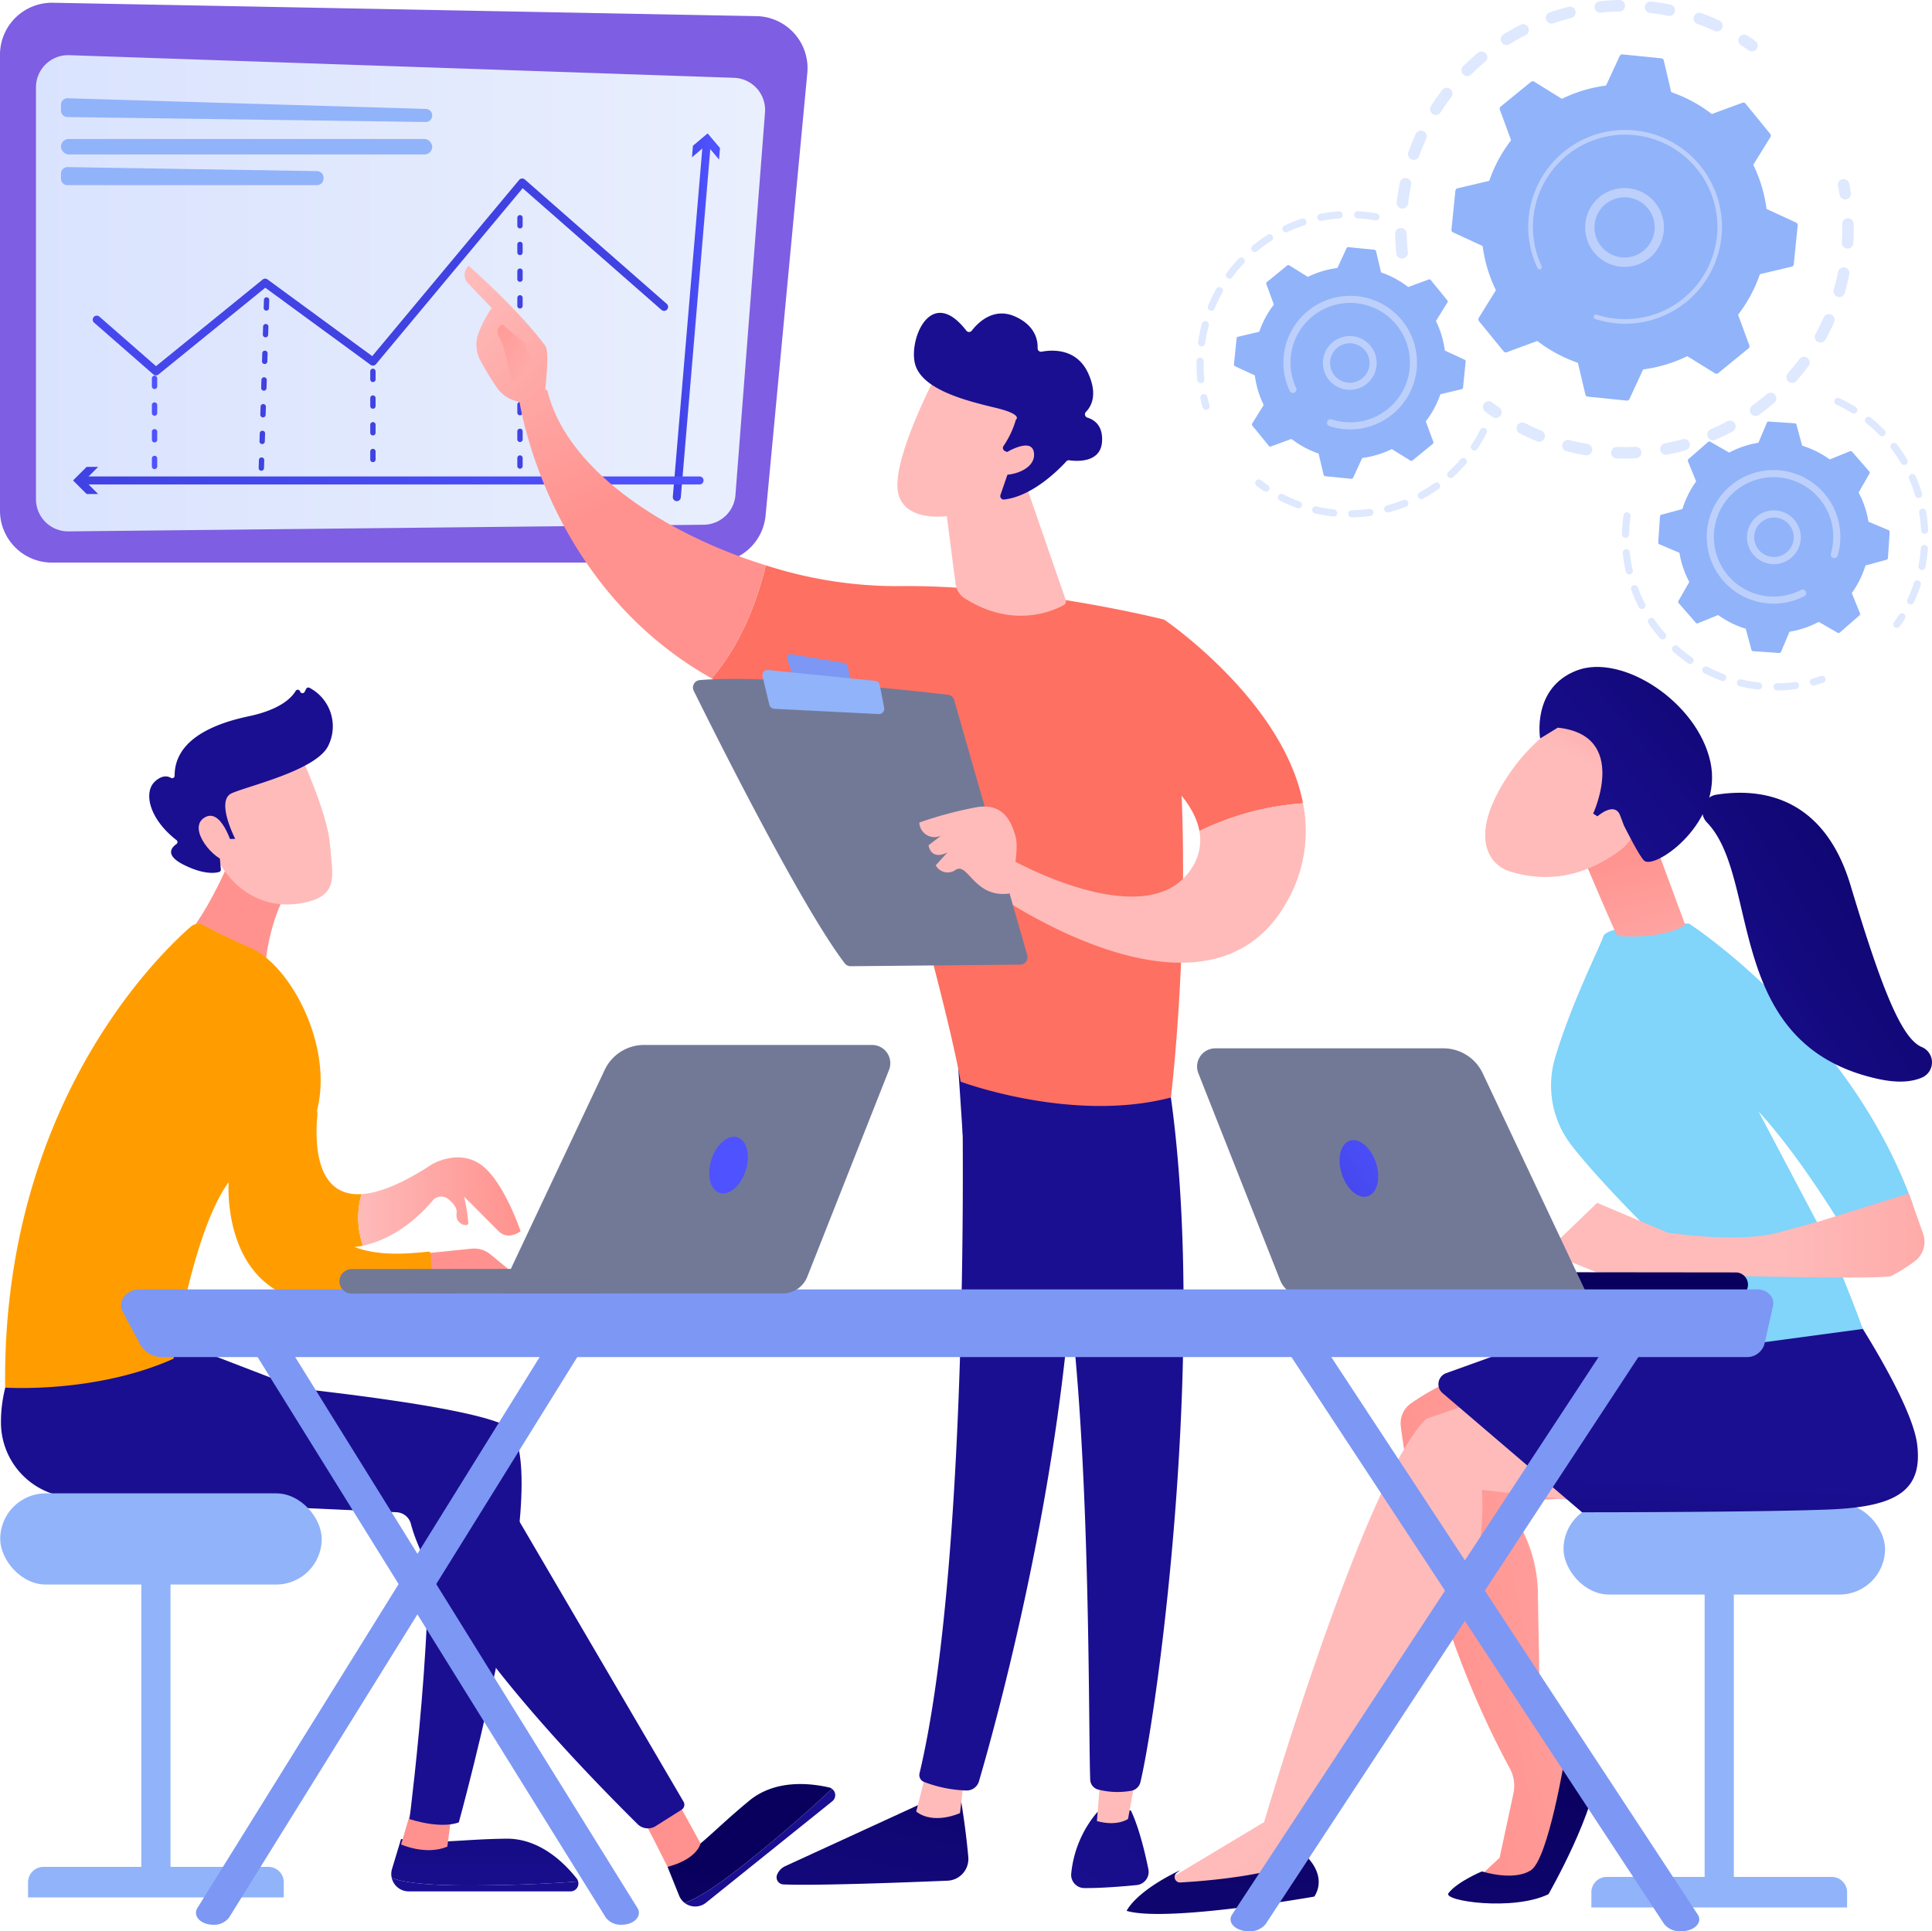 <svg xmlns="http://www.w3.org/2000/svg" xmlns:xlink="http://www.w3.org/1999/xlink" width="307.143" height="307.069" viewBox="0 0 307.143 307.069">
  <defs>
    <linearGradient id="linear-gradient" y1="0.5" x2="1" y2="0.5" gradientUnits="objectBoundingBox">
      <stop offset="0" stop-color="#dae3fe"/>
      <stop offset="1" stop-color="#e9effd"/>
    </linearGradient>
    <linearGradient id="linear-gradient-2" x1="-0.575" y1="0.5" x2="0.425" y2="0.5" gradientUnits="objectBoundingBox">
      <stop offset="0" stop-color="#4f52ff"/>
      <stop offset="1" stop-color="#4042e2"/>
    </linearGradient>
    <linearGradient id="linear-gradient-3" x1="-114.274" y1="0.5" x2="-113.274" y2="0.5" xlink:href="#linear-gradient-2"/>
    <linearGradient id="linear-gradient-4" x1="-59.202" y1="0.5" x2="-58.202" y2="0.5" xlink:href="#linear-gradient-2"/>
    <linearGradient id="linear-gradient-5" x1="-9.303" y1="0.5" x2="-8.303" y2="0.5" xlink:href="#linear-gradient-2"/>
    <linearGradient id="linear-gradient-6" x1="22.582" y1="0.5" x2="23.582" y2="0.5" xlink:href="#linear-gradient-2"/>
    <linearGradient id="linear-gradient-7" x1="1.02" y1="0.5" x2="0" y2="0.5" xlink:href="#linear-gradient-2"/>
    <linearGradient id="linear-gradient-8" x1="0.701" y1="0.5" x2="-0.683" y2="0.5" xlink:href="#linear-gradient-2"/>
    <linearGradient id="linear-gradient-9" x1="1" y1="0.5" x2="-0.015" y2="0.5" xlink:href="#linear-gradient-2"/>
    <linearGradient id="linear-gradient-10" x1="25.108" y1="0.5" x2="-0.16" y2="0.5" xlink:href="#linear-gradient-2"/>
    <linearGradient id="linear-gradient-11" x1="6.549" y1="-0.484" x2="3.714" y2="6.012" gradientUnits="objectBoundingBox">
      <stop offset="0" stop-color="#09005d"/>
      <stop offset="1" stop-color="#1a0f91"/>
    </linearGradient>
    <linearGradient id="linear-gradient-12" x1="19.46" y1="0.5" x2="20.46" y2="0.5" gradientUnits="objectBoundingBox">
      <stop offset="0" stop-color="#febbba"/>
      <stop offset="1" stop-color="#ff928e"/>
    </linearGradient>
    <linearGradient id="linear-gradient-13" x1="7.239" y1="0.031" x2="4.342" y2="0.887" xlink:href="#linear-gradient-11"/>
    <linearGradient id="linear-gradient-14" x1="10.834" y1="-2.223" x2="3.817" y2="5.384" xlink:href="#linear-gradient-11"/>
    <linearGradient id="linear-gradient-15" x1="14.032" y1="0.5" x2="15.032" y2="0.5" xlink:href="#linear-gradient-12"/>
    <linearGradient id="linear-gradient-16" x1="4.57" y1="-0.035" x2="2.529" y2="0.806" xlink:href="#linear-gradient-11"/>
    <linearGradient id="linear-gradient-17" x1="20.106" y1="-11.738" x2="19.551" y2="-11.357" gradientUnits="objectBoundingBox">
      <stop offset="0" stop-color="#ff928e"/>
      <stop offset="1" stop-color="#fe7062"/>
    </linearGradient>
    <linearGradient id="linear-gradient-18" x1="0.154" y1="-0.492" x2="0.5" y2="0.348" xlink:href="#linear-gradient-12"/>
    <linearGradient id="linear-gradient-19" x1="0.237" y1="0.04" x2="1.266" y2="1.767" xlink:href="#linear-gradient-12"/>
    <linearGradient id="linear-gradient-20" x1="1.523" y1="1.716" x2="-0.353" y2="-0.451" xlink:href="#linear-gradient-12"/>
    <linearGradient id="linear-gradient-21" x1="47.771" y1="-30.921" x2="46.376" y2="-29.946" xlink:href="#linear-gradient-17"/>
    <linearGradient id="linear-gradient-22" x1="1.67" y1="0.5" x2="2.67" y2="0.5" xlink:href="#linear-gradient-12"/>
    <linearGradient id="linear-gradient-23" x1="9.094" y1="0.5" x2="10.094" y2="0.5" xlink:href="#linear-gradient-12"/>
    <linearGradient id="linear-gradient-24" x1="6.579" y1="0.5" x2="7.579" y2="0.5" xlink:href="#linear-gradient-12"/>
    <linearGradient id="linear-gradient-25" x1="-21.879" y1="-4.093" x2="-22.201" y2="-5.159" xlink:href="#linear-gradient-12"/>
    <linearGradient id="linear-gradient-26" x1="-16.983" y1="-4.224" x2="-16.778" y2="-3.045" xlink:href="#linear-gradient-11"/>
    <linearGradient id="linear-gradient-27" x1="-74.477" y1="-22.299" x2="-75.42" y2="-26.946" xlink:href="#linear-gradient-12"/>
    <linearGradient id="linear-gradient-28" x1="0" y1="0.5" x2="1" y2="0.5" xlink:href="#linear-gradient-12"/>
    <linearGradient id="linear-gradient-29" x1="-29.164" y1="-0.811" x2="-28.142" y2="-0.811" xlink:href="#linear-gradient-12"/>
    <linearGradient id="linear-gradient-30" x1="-21.963" y1="0.5" x2="-20.963" y2="0.5" xlink:href="#linear-gradient-11"/>
    <linearGradient id="linear-gradient-31" x1="-21.169" y1="-6.693" x2="-21.442" y2="0.843" xlink:href="#linear-gradient-11"/>
    <linearGradient id="linear-gradient-32" x1="-81.174" y1="0.5" x2="-80.174" y2="0.5" xlink:href="#linear-gradient-12"/>
    <linearGradient id="linear-gradient-33" x1="-27.203" y1="0.5" x2="-26.203" y2="0.5" xlink:href="#linear-gradient-11"/>
    <linearGradient id="linear-gradient-34" x1="-24.19" y1="-1.867" x2="-24.5" y2="1.1" xlink:href="#linear-gradient-11"/>
    <linearGradient id="linear-gradient-35" x1="-10.254" y1="0.5" x2="-9.254" y2="0.5" xlink:href="#linear-gradient-11"/>
    <linearGradient id="linear-gradient-36" x1="-67.992" y1="0.5" x2="-66.992" y2="0.5" xlink:href="#linear-gradient-12"/>
    <linearGradient id="linear-gradient-37" x1="1.249" y1="-0.451" x2="1.172" y2="-0.351" xlink:href="#linear-gradient-11"/>
    <linearGradient id="linear-gradient-38" x1="-35.578" y1="1.014" x2="-35.326" y2="0.435" xlink:href="#linear-gradient-12"/>
    <linearGradient id="linear-gradient-39" x1="-18.275" y1="-1.273" x2="-19.372" y2="-0.519" xlink:href="#linear-gradient-12"/>
    <linearGradient id="linear-gradient-40" x1="-13.852" y1="-1.171" x2="-13.116" y2="-0.232" xlink:href="#linear-gradient-11"/>
    <linearGradient id="linear-gradient-41" x1="-75.463" y1="-6.097" x2="-79.955" y2="-3.605" xlink:href="#linear-gradient-12"/>
    <linearGradient id="linear-gradient-42" x1="-8.287" y1="-2.641" x2="-6.571" y2="-5.809" xlink:href="#linear-gradient-12"/>
    <linearGradient id="linear-gradient-43" x1="2.04" y1="-0.336" x2="0.144" y2="0.649" xlink:href="#linear-gradient-12"/>
    <linearGradient id="linear-gradient-44" x1="0.532" y1="0.006" x2="0.327" y2="3.202" xlink:href="#linear-gradient-11"/>
    <linearGradient id="linear-gradient-45" x1="0.56" y1="0.666" x2="1.219" y2="1.586" xlink:href="#linear-gradient-12"/>
    <linearGradient id="linear-gradient-46" x1="0.306" y1="2.22" x2="0.47" y2="0.825" xlink:href="#linear-gradient-11"/>
    <linearGradient id="linear-gradient-47" x1="0.554" y1="-2.158" x2="0.395" y2="6.275" xlink:href="#linear-gradient-11"/>
    <linearGradient id="linear-gradient-48" x1="0.755" y1="1.904" x2="0.432" y2="0.324" xlink:href="#linear-gradient-12"/>
    <linearGradient id="linear-gradient-49" x1="-1.7" y1="-0.644" x2="-1.386" y2="-1.395" xlink:href="#linear-gradient-12"/>
    <linearGradient id="linear-gradient-50" x1="1.228" y1="-1.326" x2="-0.444" y2="0.213" xlink:href="#linear-gradient-11"/>
    <linearGradient id="linear-gradient-51" x1="1.299" y1="-0.141" x2="-0.065" y2="0.989" xlink:href="#linear-gradient-11"/>
    <linearGradient id="linear-gradient-52" x1="0.623" y1="0.5" x2="1.623" y2="0.5" xlink:href="#linear-gradient-12"/>
    <linearGradient id="linear-gradient-53" x1="0.942" y1="3.801" x2="0.202" y2="6.238" xlink:href="#linear-gradient-11"/>
    <linearGradient id="linear-gradient-54" x1="1.284" y1="-0.304" x2="-0.556" y2="1.583" xlink:href="#linear-gradient-2"/>
    <linearGradient id="linear-gradient-55" x1="-23.608" y1="-0.304" x2="-25.447" y2="1.583" xlink:href="#linear-gradient-2"/>
  </defs>
  <g id="Grupo_75544" data-name="Grupo 75544" transform="translate(-471.378 -467.271)">
    <g id="Grupo_75509" data-name="Grupo 75509" transform="translate(471.378 467.706)">
      <path id="Trazado_147388" data-name="Trazado 147388" d="M479.645,560.2H584.859a8.267,8.267,0,0,0,8.231-7.491l6.631-70.351a8.267,8.267,0,0,0-8.073-9.042L479.8,471.186a8.267,8.267,0,0,0-8.425,8.266v72.481A8.267,8.267,0,0,0,479.645,560.2Z" transform="translate(-471.378 -471.184)" fill="#7e5ee3"/>
      <path id="Trazado_147389" data-name="Trazado 147389" d="M638.732,555.232l-4.7,60.834a5.113,5.113,0,0,1-5.044,4.719L528,621.842a5.113,5.113,0,0,1-5.167-5.113V551.236a5.113,5.113,0,0,1,5.287-5.11l105.685,3.6A5.113,5.113,0,0,1,638.732,555.232Z" transform="translate(-517.114 -537.789)" fill="url(#linear-gradient)"/>
      <path id="Trazado_147390" data-name="Trazado 147390" d="M616.578,609.417l-56.945-1.7a1.035,1.035,0,0,0-1.066,1.035v.917a1.035,1.035,0,0,0,1.021,1.035l56.945.786a1.035,1.035,0,0,0,1.05-1.035h0A1.035,1.035,0,0,0,616.578,609.417Z" transform="translate(-548.87 -592.53)" fill="#91b3fa"/>
      <rect id="Rectángulo_33014" data-name="Rectángulo 33014" width="59.016" height="2.462" rx="1.231" transform="translate(9.696 21.66)" fill="#91b3fa"/>
      <path id="Trazado_147391" data-name="Trazado 147391" d="M600.3,707.832V708a1.035,1.035,0,0,1-1.035,1.035H559.6A1.035,1.035,0,0,1,558.566,708V707.2a1.035,1.035,0,0,1,1.052-1.035l39.661.635A1.035,1.035,0,0,1,600.3,707.832Z" transform="translate(-548.87 -680.031)" fill="#91b3fa"/>
      <path id="Trazado_147392" data-name="Trazado 147392" d="M613.917,753.774a.637.637,0,0,1-.419-.157l-9.424-8.236a.637.637,0,0,1,.838-.959l9.019,7.883,16.946-13.767a.637.637,0,0,1,.778-.02L648.3,750.712,671.654,722.7a.637.637,0,0,1,.909-.071s20.086,17.612,22.578,19.792a.637.637,0,0,1-.838.958c-2.26-1.977-18.995-16.65-22.088-19.363L648.9,751.987a.637.637,0,0,1-.865.106L631.3,739.837l-16.981,13.795A.634.634,0,0,1,613.917,753.774Z" transform="translate(-589.125 -694.525)" fill="url(#linear-gradient-2)"/>
      <path id="Trazado_147393" data-name="Trazado 147393" d="M1211.36,815.112a.424.424,0,0,1-.425-.424v-1.274a.424.424,0,0,1,.849,0v1.274A.424.424,0,0,1,1211.36,815.112Zm0-4.245a.424.424,0,0,1-.425-.424v-1.273a.424.424,0,1,1,.849,0v1.273A.424.424,0,0,1,1211.36,810.867Zm0-4.245a.425.425,0,0,1-.425-.425v-1.273a.424.424,0,1,1,.849,0V806.2A.424.424,0,0,1,1211.36,806.622Zm0-4.245a.424.424,0,0,1-.425-.424v-1.273a.424.424,0,1,1,.849,0v1.273A.424.424,0,0,1,1211.36,802.377Zm0-4.245a.424.424,0,0,1-.425-.424v-1.274a.424.424,0,0,1,.849,0v1.274A.424.424,0,0,1,1211.36,798.132Zm0-4.245a.425.425,0,0,1-.425-.425v-1.273a.424.424,0,1,1,.849,0v1.273A.424.424,0,0,1,1211.36,793.887Zm0-4.245a.424.424,0,0,1-.425-.424v-1.273a.424.424,0,1,1,.849,0v1.273A.424.424,0,0,1,1211.36,789.642Zm0-4.245a.424.424,0,0,1-.425-.424V783.7a.424.424,0,1,1,.849,0v1.273A.424.424,0,0,1,1211.36,785.4Zm0-4.245a.425.425,0,0,1-.425-.425v-1.273a.424.424,0,1,1,.849,0v1.273A.424.424,0,0,1,1211.36,781.152Zm0-4.245a.424.424,0,0,1-.425-.424v-1.273a.424.424,0,0,1,.849,0v1.273A.424.424,0,0,1,1211.36,776.907Z" transform="translate(-1128.693 -741.023)" fill="url(#linear-gradient-3)"/>
      <path id="Trazado_147394" data-name="Trazado 147394" d="M1001.1,1009.293a.424.424,0,0,1-.424-.424V1007.6a.424.424,0,1,1,.849,0v1.273A.424.424,0,0,1,1001.1,1009.293Zm0-4.245a.424.424,0,0,1-.424-.424v-1.274a.424.424,0,0,1,.849,0v1.274A.424.424,0,0,1,1001.1,1005.048Zm0-4.245a.424.424,0,0,1-.424-.424v-1.273a.424.424,0,1,1,.849,0v1.273A.424.424,0,0,1,1001.1,1000.8Zm0-4.245a.424.424,0,0,1-.424-.425V994.86a.424.424,0,0,1,.849,0v1.274A.424.424,0,0,1,1001.1,996.559Z" transform="translate(-941.815 -936.248)" fill="url(#linear-gradient-4)"/>
      <path id="Trazado_147395" data-name="Trazado 147395" d="M841.6,919.93h-.013a.425.425,0,0,1-.411-.438l.04-1.273a.417.417,0,0,1,.438-.411.425.425,0,0,1,.411.438l-.04,1.273A.424.424,0,0,1,841.6,919.93Zm.132-4.243h-.013a.425.425,0,0,1-.411-.438l.04-1.273a.424.424,0,1,1,.849.026l-.04,1.273A.424.424,0,0,1,841.734,915.687Zm.132-4.243h-.013a.425.425,0,0,1-.411-.438l.04-1.273a.416.416,0,0,1,.438-.411.425.425,0,0,1,.411.438l-.04,1.273A.425.425,0,0,1,841.866,911.445ZM842,907.2h-.013a.425.425,0,0,1-.411-.438l.039-1.273a.425.425,0,1,1,.849.027l-.039,1.273A.424.424,0,0,1,842,907.2Zm.132-4.243h-.014a.425.425,0,0,1-.411-.438l.04-1.273a.414.414,0,0,1,.438-.411.425.425,0,0,1,.411.438l-.04,1.273A.424.424,0,0,1,842.13,902.959Zm.132-4.243h-.013a.425.425,0,0,1-.411-.438l.04-1.273a.421.421,0,0,1,.437-.411.425.425,0,0,1,.411.438l-.04,1.273A.424.424,0,0,1,842.261,898.716Zm.132-4.243h-.013a.425.425,0,0,1-.411-.438l.04-1.273a.421.421,0,0,1,.438-.411.425.425,0,0,1,.411.438l-.04,1.273A.424.424,0,0,1,842.393,894.473Z" transform="translate(-800.055 -845.515)" fill="url(#linear-gradient-5)"/>
      <path id="Trazado_147396" data-name="Trazado 147396" d="M688.93,1019.25a.424.424,0,0,1-.424-.424v-1.273a.424.424,0,0,1,.849,0v1.273A.424.424,0,0,1,688.93,1019.25Zm0-4.245a.424.424,0,0,1-.424-.424v-1.273a.424.424,0,1,1,.849,0v1.273A.424.424,0,0,1,688.93,1015.005Zm0-4.245a.424.424,0,0,1-.424-.425v-1.273a.424.424,0,1,1,.849,0v1.273A.424.424,0,0,1,688.93,1010.76Zm0-4.245a.424.424,0,0,1-.424-.424v-1.273a.424.424,0,1,1,.849,0v1.273A.424.424,0,0,1,688.93,1006.516Z" transform="translate(-664.36 -945.098)" fill="url(#linear-gradient-6)"/>
      <g id="Grupo_75506" data-name="Grupo 75506" transform="translate(106.961 20.772)">
        <path id="Trazado_147397" data-name="Trazado 147397" d="M1433.85,722.948l-.054,0a.637.637,0,0,1-.581-.689l4.774-56.384a.637.637,0,1,1,1.269.108l-4.774,56.384A.637.637,0,0,1,1433.85,722.948Z" transform="translate(-1433.213 -664.477)" fill="url(#linear-gradient-7)"/>
        <g id="Grupo_75505" data-name="Grupo 75505" transform="translate(3.046)">
          <path id="Trazado_147398" data-name="Trazado 147398" d="M1460.6,661.767l2.334-1.971,1.969,2.335.155-1.827-1.969-2.333-2.333,1.969Z" transform="translate(-1460.6 -657.972)" fill="url(#linear-gradient-8)"/>
        </g>
      </g>
      <g id="Grupo_75508" data-name="Grupo 75508" transform="translate(11.614 73.796)">
        <path id="Trazado_147399" data-name="Trazado 147399" d="M681.961,1149.749H583.82a.637.637,0,0,1,0-1.274h98.141a.637.637,0,0,1,0,1.274Z" transform="translate(-582.364 -1146.953)" fill="url(#linear-gradient-9)"/>
        <g id="Grupo_75507" data-name="Grupo 75507">
          <path id="Trazado_147400" data-name="Trazado 147400" d="M579.812,1134.785l-2.16,2.159,2.16,2.159h-1.833l-2.159-2.159,2.159-2.159Z" transform="translate(-575.82 -1134.785)" fill="url(#linear-gradient-10)"/>
        </g>
      </g>
    </g>
    <g id="Grupo_75514" data-name="Grupo 75514" transform="translate(545.23 509.53)">
      <path id="Trazado_147401" data-name="Trazado 147401" d="M1610.676,3031.824s.9,5.069,1.334,10.086a3.458,3.458,0,0,1-3.307,3.746c-6.682.278-20.975.819-26.1.59a1.125,1.125,0,0,1-.99-1.541,2.518,2.518,0,0,1,1.288-1.357l23.61-10.851Z" transform="translate(-1531.926 -2788.893)" fill="url(#linear-gradient-11)"/>
      <path id="Trazado_147402" data-name="Trazado 147402" d="M1788.851,2997.557l-.719,6.063s-4.136,1.925-6.96-.243l1.713-6.757Z" transform="translate(-1709.367 -2757.604)" fill="url(#linear-gradient-12)"/>
      <path id="Trazado_147403" data-name="Trazado 147403" d="M1792.283,1980c.311,1.583,1.668,79.012-6.609,113.71a1.178,1.178,0,0,0,.691,1.37,20.507,20.507,0,0,0,6.741,1.37,2.028,2.028,0,0,0,2.012-1.456c2.366-8.051,13.7-48.386,15.181-86.917,1.652-43.055,0-1.466,0-1.466l-.969-26.614Z" transform="translate(-1713.341 -1854.029)" fill="url(#linear-gradient-13)"/>
      <path id="Trazado_147404" data-name="Trazado 147404" d="M2012.152,3055.6s1.425,2.559,2.805,9.359a2.109,2.109,0,0,1-1.856,2.526c-2.207.217-5.6.5-8.324.477a2.1,2.1,0,0,1-2.082-2.346,17.737,17.737,0,0,1,4.141-9.728Z" transform="translate(-1906.244 -2810.027)" fill="url(#linear-gradient-14)"/>
      <path id="Trazado_147405" data-name="Trazado 147405" d="M2046.12,2982.629l-1.681,9.169s-1.662,1.236-4.95.34l.8-9.865Z" transform="translate(-1938.959 -2744.852)" fill="url(#linear-gradient-15)"/>
      <path id="Trazado_147406" data-name="Trazado 147406" d="M1872.654,1967.137c6.769,40.852-1.468,100.969-4.246,112.735a1.835,1.835,0,0,1-1.482,1.393,12.323,12.323,0,0,1-5.295-.211,1.682,1.682,0,0,1-1.209-1.549c-.373-9.513.3-67.911-6.009-90.991a5.243,5.243,0,0,0-2.022-2.892l-12.242-8.7-.938-14.068Z" transform="translate(-1760.953 -1838.796)" fill="url(#linear-gradient-16)"/>
      <g id="Grupo_75510" data-name="Grupo 75510" transform="translate(8.648 19.518)">
        <path id="Trazado_147407" data-name="Trazado 147407" d="M1518.033,1278.812c20.286-.335,42.669,5.326,42.669,5.326,6.047,35.282,1.057,75.979,1.057,75.979-15.7,4.118-33.42-2.518-33.42-2.518-2.61-14.747-14.789-56.251-14.789-56.251a66.822,66.822,0,0,1-24.8-7.87c5.129-5.945,7.547-13.51,8.6-17.982A68.062,68.062,0,0,0,1518.033,1278.812Z" transform="translate(-1458.112 -1247.395)" fill="url(#linear-gradient-17)"/>
        <path id="Trazado_147408" data-name="Trazado 147408" d="M1213.251,1024.338a3.881,3.881,0,0,1,4.515-1.268c2.985,12.61,18.638,22.834,34.719,27.832-1.05,4.472-3.468,12.036-8.6,17.982C1217.2,1053.878,1213.251,1024.338,1213.251,1024.338Z" transform="translate(-1213.251 -1022.8)" fill="url(#linear-gradient-18)"/>
      </g>
      <g id="Grupo_75511" data-name="Grupo 75511" transform="translate(0 0)">
        <path id="Trazado_147409" data-name="Trazado 147409" d="M1144.614,868.951c-.208.663,2.206,1.672,3.628-1.039.05-1.3.84-6.866.063-7.924-4.135-5.638-12.152-12.7-12.152-12.7a1.908,1.908,0,0,0-.239,2.65l3.889,4.052a18.823,18.823,0,0,0-2.271,4.489,5.449,5.449,0,0,0,.543,4.011c.683,1.23,1.614,2.829,2.495,4.08A5.382,5.382,0,0,0,1144.614,868.951Z" transform="translate(-1135.483 -847.283)" fill="url(#linear-gradient-19)"/>
        <path id="Trazado_147410" data-name="Trazado 147410" d="M1183.375,931.188l3.544,3,1.113,2.991-3.16,3.505s-1.062-5.935-1.852-7.22S1182.64,931.564,1183.375,931.188Z" transform="translate(-1177.353 -921.857)" fill="url(#linear-gradient-20)"/>
      </g>
      <path id="Trazado_147411" data-name="Trazado 147411" d="M2065.8,1372.856l7.781-19.643s18.948,12.874,22.064,29.2a44.844,44.844,0,0,0-16.472,4.415C2077.777,1379.118,2065.8,1372.856,2065.8,1372.856Z" transform="translate(-1962.349 -1296.951)" fill="url(#linear-gradient-21)"/>
      <path id="Trazado_147412" data-name="Trazado 147412" d="M1894.4,1624.7s21.274,12.023,28.452,1.757a8.069,8.069,0,0,0,1.479-6.27,44.844,44.844,0,0,1,16.472-4.415,22.528,22.528,0,0,1-2.449,15.444c-12.574,23-46.77-1.271-46.77-1.271Z" transform="translate(-1807.505 -1530.31)" fill="url(#linear-gradient-22)"/>
      <g id="Grupo_75512" data-name="Grupo 75512" transform="translate(36.308 61.744)">
        <path id="Trazado_147413" data-name="Trazado 147413" d="M1515.127,1481.842l-11.611-40.546a1.182,1.182,0,0,0-1-.851c-2.1-.245-8.2-.934-15.237-1.53-8.477-.717-18.322-1.3-24.2-.8a1.186,1.186,0,0,0-.97,1.707c3.345,6.768,17.106,34.3,24,43.318a1.191,1.191,0,0,0,.958.47l26.938-.251A1.187,1.187,0,0,0,1515.127,1481.842Z" transform="translate(-1461.981 -1433.988)" fill="#727997"/>
        <path id="Trazado_147414" data-name="Trazado 147414" d="M1605.74,1403.921l-8.418-1.4a.6.6,0,0,0-.673.785l.833,2.525a.6.6,0,0,0,.494.409l8.1,1.082a.6.6,0,0,0,.668-.736l-.516-2.2A.6.6,0,0,0,1605.74,1403.921Z" transform="translate(-1581.646 -1402.509)" fill="#7d97f4"/>
        <path id="Trazado_147415" data-name="Trazado 147415" d="M1580.666,1431.206l-.693-3.612a.835.835,0,0,0-.736-.673l-17-1.725a.835.835,0,0,0-.9,1.026l1.081,4.5a.835.835,0,0,0,.77.639l16.614.837A.835.835,0,0,0,1580.666,1431.206Z" transform="translate(-1550.268 -1422.669)" fill="#91b3fa"/>
        <path id="Trazado_147416" data-name="Trazado 147416" d="M1799.99,1634.25s1.617-6.651.965-9.01-1.916-5.393-6.13-4.719a61.646,61.646,0,0,0-9.183,2.449,2.412,2.412,0,0,0,3.453,2.082l-1.986,1.536s.284,2.461,2.989,1.146l-1.847,2.038a2.152,2.152,0,0,0,3.151.725C1793.393,1629.2,1794.347,1635.051,1799.99,1634.25Z" transform="translate(-1749.649 -1596.193)" fill="url(#linear-gradient-23)"/>
      </g>
      <path id="Trazado_147417" data-name="Trazado 147417" d="M1831.849,1157.221l6.455,18.666a.673.673,0,0,1-.307.81c-1.76.973-8.1,3.785-15.737-1.059a3.167,3.167,0,0,1-1.458-2.262l-2.09-16.156Z" transform="translate(-1742.733 -1122.754)" fill="url(#linear-gradient-24)"/>
      <g id="Grupo_75513" data-name="Grupo 75513" transform="translate(68.812 7.48)">
        <path id="Trazado_147418" data-name="Trazado 147418" d="M1760.531,1001.783s-7.088,13.342-6.179,18.732,9.693,5,17.363.625l5.36-14.406Z" transform="translate(-1754.271 -992.082)" fill="url(#linear-gradient-25)"/>
        <path id="Trazado_147419" data-name="Trazado 147419" d="M1792.4,936.531a.55.55,0,0,1-.24-.8,14.359,14.359,0,0,0,1.972-4.187s1.274-.816-3.243-1.9-11.253-2.76-12.669-6.6c-1.38-3.749,2.247-13.176,8.034-5.665a.55.55,0,0,0,.871.006c.948-1.235,3.443-3.8,6.905-2.244,3.24,1.454,3.605,3.828,3.561,5.025a.547.547,0,0,0,.648.56c1.638-.312,5.57-.581,7.4,3.452,1.511,3.322.529,5.2-.365,6.122a.548.548,0,0,0,.235.91c1.077.33,2.467,1.243,2.328,3.765-.193,3.487-4.091,3.18-5.2,3.021a.55.55,0,0,0-.488.173c-.952,1.053-5.24,5.526-9.882,6.065a.555.555,0,0,1-.582-.733l2.009-5.839a.553.553,0,0,0-.3-.685Z" transform="translate(-1775.298 -914.549)" fill="url(#linear-gradient-26)"/>
        <path id="Trazado_147420" data-name="Trazado 147420" d="M1888.334,1105.977s5.047-3.463,5.415-.547-4.545,4.224-6.978,3.136Z" transform="translate(-1872.036 -1083.166)" fill="url(#linear-gradient-27)"/>
      </g>
    </g>
    <g id="Grupo_75518" data-name="Grupo 75518" transform="translate(471.529 576.578)">
      <path id="Trazado_147421" data-name="Trazado 147421" d="M827.266,2058.8c-7.219.435-7.458-7.952-7.015-12.641a1.68,1.68,0,0,0-2.4-1.672l-10.723,5.135s-.5,12.366,11.854,16.755a15.358,15.358,0,0,0,8.51.616A13.52,13.52,0,0,1,827.266,2058.8Z" transform="translate(-769.939 -1978.247)" fill="#ff9d00"/>
      <path id="Trazado_147422" data-name="Trazado 147422" d="M1002.955,2123.17c-3.649-2.538-7.784,0-7.784,0-4.879,3.191-8.489,4.548-11.152,4.709a13.521,13.521,0,0,0,.227,8.193c5.466-1.175,9.377-5.131,11.076-7.161a1.765,1.765,0,0,1,2.443-.267c.76.6,1.5,1.422,1.364,2.286-.264,1.705,1.715,2.248,1.864,1.629a25.5,25.5,0,0,0-.677-4.285s3.958,3.98,5.5,5.509,3.488,0,3.488,0S1006.6,2125.709,1002.955,2123.17Z" transform="translate(-926.693 -2047.33)" fill="url(#linear-gradient-28)"/>
      <path id="Trazado_147423" data-name="Trazado 147423" d="M1039.192,2253.7l2.944-.4,8.9-.9a4.042,4.042,0,0,1,2.974.9l6.838,5.623-20.524-2.646Z" transform="translate(-976.199 -2163.171)" fill="url(#linear-gradient-29)"/>
      <g id="Grupo_75515" data-name="Grupo 75515" transform="translate(62.053 183.034)">
        <path id="Trazado_147424" data-name="Trazado 147424" d="M1043.335,3153.433c-7.275,0-10.494-.624-11.933-1.193a2.76,2.76,0,0,0,2.688,2.138h25.737a1.252,1.252,0,0,0,1.207-1.581C1058.1,3153.033,1051.869,3153.433,1043.335,3153.433Z" transform="translate(-1031.328 -3146)" fill="url(#linear-gradient-30)"/>
        <path id="Trazado_147425" data-name="Trazado 147425" d="M1060.445,3102.922a1.217,1.217,0,0,0-.211-.438c-1.96-2.5-5.9-6.434-11.256-6.358-7.848.111-10.584.962-16.683.048l-1.439,4.769a2.734,2.734,0,0,0-.044,1.422c1.439.569,4.658,1.193,11.933,1.193C1051.281,3103.558,1057.512,3103.158,1060.445,3102.922Z" transform="translate(-1030.74 -3096.125)" fill="url(#linear-gradient-31)"/>
      </g>
      <path id="Trazado_147426" data-name="Trazado 147426" d="M1046.5,3050.352l-1.766,6.006s3.912,1.781,7.354.351l.676-5.2Z" transform="translate(-981.123 -2872.408)" fill="url(#linear-gradient-32)"/>
      <g id="Grupo_75516" data-name="Grupo 75516" transform="translate(105.966 174.352)">
        <path id="Trazado_147427" data-name="Trazado 147427" d="M1459.993,3036.411c-5.671,4.556-8.569,6.089-10.046,6.548a2.757,2.757,0,0,0,3.428-.025l20.063-16.12a1.247,1.247,0,0,0-.045-1.982C1471.254,3026.853,1466.646,3031.066,1459.993,3036.411Z" transform="translate(-1447.243 -3024.078)" fill="url(#linear-gradient-33)"/>
        <path id="Trazado_147428" data-name="Trazado 147428" d="M1451.781,3018.8a1.208,1.208,0,0,0-.437-.208c-3.089-.714-8.609-1.3-12.738,2.117-6.049,5-7.651,7.376-12.975,10.486l1.851,4.6a2.712,2.712,0,0,0,.853,1.131c1.477-.46,4.375-1.992,10.046-6.548C1445.034,3025.038,1449.642,3020.824,1451.781,3018.8Z" transform="translate(-1425.631 -3018.049)" fill="url(#linear-gradient-34)"/>
      </g>
      <path id="Trazado_147429" data-name="Trazado 147429" d="M653.873,2434.985s43.555,3.556,52.49,7.762-7.291,63.158-7.291,63.158-2.432,1.17-7.845-.512c0,0,5.55-43.5,1.42-52.937l-47.159-7.714Z" transform="translate(-626.277 -2325.472)" fill="url(#linear-gradient-35)"/>
      <path id="Trazado_147430" data-name="Trazado 147430" d="M1386.716,3041.3c.4.369,4.328,8.281,4.328,8.281s4.368-.945,5.258-3.709l-3.93-7.141Z" transform="translate(-1285.077 -2862.075)" fill="url(#linear-gradient-36)"/>
      <path id="Trazado_147431" data-name="Trazado 147431" d="M474.1,2386.254a22.058,22.058,0,0,0-1.361,7.954,11.941,11.941,0,0,0,11.4,11.683l51.489,2.348a2.47,2.47,0,0,1,2.28,1.856c1.21,4.68,7.124,19.052,36.034,47.73a2.331,2.331,0,0,0,2.883.314l4.115-2.6a.948.948,0,0,0,.312-1.28l-29.98-51.195a11.6,11.6,0,0,0-7.05-5.229l-44.907-17.269Z" transform="translate(-472.735 -2277.106)" fill="url(#linear-gradient-37)"/>
      <path id="Trazado_147432" data-name="Trazado 147432" d="M746.426,1660.629s-3.788,10.545-8.532,16.152l12.553,4.427s.836-10.618,6.223-14.61Z" transform="translate(-708.407 -1637.228)" fill="url(#linear-gradient-38)"/>
      <path id="Trazado_147433" data-name="Trazado 147433" d="M478.657,1862.023s14.273.989,26.777-4.593c0,0,3.05-20.269,8.758-28.069,0,0-2.222,30.177,33.473,15.125-.982-.5-.985-.8-1.259-1.749-.117-.4.083-2.356-.336-2.327-4.629.311-24.312,3.814-17.807-22.527,2.567-10.395-4.323-23.019-10.561-25.756-3.89-1.706-6.251-2.922-7.477-3.6a1.814,1.814,0,0,0-2.07.224C502.829,1793.4,478.132,1817.366,478.657,1862.023Z" transform="translate(-477.991 -1750.708)" fill="#ff9d00"/>
      <g id="Grupo_75517" data-name="Grupo 75517" transform="translate(23.573 0)">
        <path id="Trazado_147434" data-name="Trazado 147434" d="M768.317,1544.181s4.389,9.427,4.794,14.423,1.564,8.215-4.2,9.368-10.7-1.606-13.47-6.523c0,0-4.33-7.575-3.481-10.743S768.317,1544.181,768.317,1544.181Z" transform="translate(-744.388 -1533.73)" fill="url(#linear-gradient-39)"/>
        <path id="Trazado_147435" data-name="Trazado 147435" d="M697.661,1474.287l.731-.018s-3.169-6.1-.548-7.257,13.053-3.555,15.222-7.333a6.922,6.922,0,0,0-2.914-9.45.389.389,0,0,0-.491.2l-.23.462a.393.393,0,0,1-.727-.056.391.391,0,0,0-.707-.09c-.665,1.13-2.494,2.987-7.5,4.042-7.1,1.5-11.75,4.5-11.742,9.44a.393.393,0,0,1-.6.338c-.535-.308-1.382-.437-2.485.539-1.918,1.7-1.009,5.952,3.376,9.36a.391.391,0,0,1,0,.63c-.766.527-1.9,1.762,1.152,3.295,3.119,1.568,4.935,1.342,5.618,1.149a.393.393,0,0,0,.287-.414l-.38-4.364a.393.393,0,0,1,.382-.427Z" transform="translate(-684.717 -1450.201)" fill="url(#linear-gradient-40)"/>
        <path id="Trazado_147436" data-name="Trazado 147436" d="M760.716,1638.219s-1.736-6.049-4.423-4.273,1.588,6.786,3.789,6.959Z" transform="translate(-747.57 -1613.222)" fill="url(#linear-gradient-41)"/>
      </g>
    </g>
    <g id="Grupo_75534" data-name="Grupo 75534" transform="translate(661.598 467.271)">
      <g id="Grupo_75523" data-name="Grupo 75523" transform="translate(31.572 0)">
        <g id="Grupo_75519" data-name="Grupo 75519" opacity="0.3">
          <path id="Trazado_147437" data-name="Trazado 147437" d="M2466.923,508.382a.912.912,0,0,1-.906-.818c-.108-1.026-.172-2.071-.192-3.107a.913.913,0,0,1,.9-.93h.018a.913.913,0,0,1,.912.9c.019.984.08,1.978.182,2.952a.913.913,0,0,1-.813,1A.871.871,0,0,1,2466.923,508.382Zm.059-7.952a.914.914,0,0,1-.907-1.02c.122-1.028.289-2.062.5-3.071a.913.913,0,1,1,1.788.367c-.2.959-.355,1.941-.471,2.918A.913.913,0,0,1,2466.982,500.43Zm1.808-7.741a.913.913,0,0,1-.86-1.219c.347-.974.74-1.944,1.169-2.885a.913.913,0,1,1,1.661.758c-.407.893-.781,1.815-1.11,2.739A.913.913,0,0,1,2468.79,492.688Zm3.495-7.144a.913.913,0,0,1-.769-1.4c.556-.872,1.157-1.73,1.785-2.551a.913.913,0,0,1,1.45,1.11c-.6.779-1.167,1.595-1.7,2.423A.912.912,0,0,1,2472.285,485.544Zm5-6.185a.913.913,0,0,1-.642-1.562c.734-.725,1.509-1.429,2.3-2.091a.913.913,0,1,1,1.169,1.4c-.756.63-1.493,1.3-2.19,1.987A.91.91,0,0,1,2477.285,479.359Zm6.243-4.925a.913.913,0,0,1-.483-1.688c.877-.546,1.789-1.06,2.71-1.53a.913.913,0,0,1,.829,1.627c-.875.446-1.741.935-2.575,1.453A.906.906,0,0,1,2483.528,474.434Zm33.448-2.173a.91.91,0,0,1-.377-.082c-.893-.406-1.815-.778-2.742-1.106a.913.913,0,0,1,.609-1.721c.976.345,1.948.737,2.888,1.165a.913.913,0,0,1-.378,1.744Zm-26.274-1.243a.913.913,0,0,1-.3-1.776c.977-.337,1.98-.635,2.982-.887a.913.913,0,1,1,.445,1.771c-.952.239-1.9.522-2.832.842A.916.916,0,0,1,2490.7,471.018Zm18.709-1.209a.908.908,0,0,1-.183-.018c-.962-.2-1.944-.352-2.921-.466a.913.913,0,0,1,.211-1.813c1.028.12,2.062.284,3.074.49a.913.913,0,0,1-.181,1.807Zm-10.952-.519a.913.913,0,0,1-.1-1.821c1.026-.109,2.071-.176,3.105-.2h.02a.913.913,0,0,1,.019,1.825c-.983.021-1.975.084-2.95.188C2498.526,469.288,2498.493,469.29,2498.46,469.29Z" transform="translate(-2465.824 -467.271)" fill="#91b3fa"/>
          <path id="Trazado_147438" data-name="Trazado 147438" d="M2958.906,519.581a.909.909,0,0,1-.52-.163c-.386-.269-.785-.534-1.184-.788a.913.913,0,1,1,.98-1.54c.42.267.839.546,1.246.829a.913.913,0,0,1-.522,1.662Z" transform="translate(-2902.182 -511.422)" fill="#91b3fa"/>
        </g>
        <g id="Grupo_75520" data-name="Grupo 75520" transform="translate(13.938 28.446)" opacity="0.3">
          <path id="Trazado_147439" data-name="Trazado 147439" d="M3099.882,726.329a.913.913,0,0,1-.9-.768c-.074-.465-.16-.936-.254-1.4a.913.913,0,0,1,1.789-.363c.1.489.189.984.267,1.474a.913.913,0,0,1-.757,1.046A.933.933,0,0,1,3099.882,726.329Z" transform="translate(-3042.268 -723.067)" fill="#91b3fa"/>
          <path id="Trazado_147440" data-name="Trazado 147440" d="M2656.438,817.624q-.63,0-1.265-.021a.913.913,0,0,1,.061-1.825c.976.033,1.952.026,2.91-.021a.913.913,0,1,1,.09,1.824C2657.642,817.61,2657.038,817.624,2656.438,817.624Zm-6.059-.512a.915.915,0,0,1-.155-.013c-1-.172-2.012-.388-3-.642a.913.913,0,1,1,.458-1.767c.934.242,1.891.447,2.845.61a.913.913,0,0,1-.153,1.812Zm12.625-.1a.913.913,0,0,1-.168-1.81c.948-.178,1.9-.4,2.833-.659a.913.913,0,0,1,.488,1.759c-.981.272-1.985.506-2.983.693A.924.924,0,0,1,2663.005,817.013Zm-20.149-2.061a.913.913,0,0,1-.347-.069c-.941-.388-1.876-.82-2.781-1.285a.913.913,0,0,1,.835-1.623c.859.442,1.747.852,2.64,1.22a.913.913,0,0,1-.348,1.757Zm27.627-.228a.913.913,0,0,1-.363-1.751c.885-.382,1.766-.808,2.618-1.265a.913.913,0,1,1,.863,1.609c-.9.481-1.825.93-2.757,1.332A.911.911,0,0,1,2670.483,814.724Zm6.795-3.875a.913.913,0,0,1-.537-1.651c.782-.568,1.55-1.176,2.281-1.807a.913.913,0,1,1,1.192,1.382c-.77.664-1.577,1.3-2.4,1.9A.91.91,0,0,1,2677.278,810.849Zm5.789-5.264a.913.913,0,0,1-.684-1.517c.64-.726,1.257-1.486,1.833-2.26a.913.913,0,1,1,1.465,1.09c-.606.815-1.255,1.615-1.929,2.379A.911.911,0,0,1,2683.067,805.585Zm4.5-6.4a.913.913,0,0,1-.8-1.352c.466-.848.9-1.724,1.292-2.606a.913.913,0,1,1,1.668.741c-.413.929-.871,1.853-1.361,2.745A.913.913,0,0,1,2687.569,799.185Zm2.989-7.236a.914.914,0,0,1-.877-1.166c.267-.927.5-1.878.686-2.826a.913.913,0,1,1,1.791.356c-.2,1-.441,2-.722,2.975A.913.913,0,0,1,2690.558,791.949Zm1.325-7.71-.056,0a.912.912,0,0,1-.855-.967c.043-.71.065-1.43.065-2.141q0-.386-.009-.769a.913.913,0,0,1,.893-.932.9.9,0,0,1,.932.892q.009.4.009.809c0,.747-.023,1.5-.069,2.252A.913.913,0,0,1,2691.883,784.239Z" transform="translate(-2633.888 -773.16)" fill="#91b3fa"/>
          <path id="Trazado_147441" data-name="Trazado 147441" d="M2593.251,1043.419a.91.91,0,0,1-.524-.166c-.4-.284-.81-.582-1.207-.886a.913.913,0,0,1,1.11-1.449c.376.289.762.572,1.146.842a.913.913,0,0,1-.526,1.659Z" transform="translate(-2591.163 -1005.404)" fill="#91b3fa"/>
        </g>
        <g id="Grupo_75522" data-name="Grupo 75522" transform="translate(8.953 8.647)">
          <path id="Trazado_147442" data-name="Trazado 147442" d="M2554.642,592.257a.427.427,0,0,0,.478.131l4.873-1.792a22.624,22.624,0,0,0,6.452,3.475l1.188,5.051a.427.427,0,0,0,.372.327l6.2.628a.427.427,0,0,0,.43-.245l2.177-4.71a22.619,22.619,0,0,0,7.018-2.11l4.415,2.733a.426.426,0,0,0,.494-.032l4.826-3.938a.427.427,0,0,0,.131-.478l-1.792-4.873a22.614,22.614,0,0,0,3.475-6.452l5.051-1.189a.426.426,0,0,0,.327-.372l.628-6.2a.426.426,0,0,0-.245-.43l-4.71-2.177a22.611,22.611,0,0,0-2.11-7.018l2.733-4.415a.426.426,0,0,0-.032-.494l-3.938-4.826a.426.426,0,0,0-.478-.131l-4.873,1.792a22.615,22.615,0,0,0-6.452-3.475l-1.188-5.051a.427.427,0,0,0-.372-.327l-6.2-.628a.427.427,0,0,0-.43.245l-2.177,4.71a22.618,22.618,0,0,0-7.018,2.11l-4.415-2.733a.427.427,0,0,0-.494.032l-4.825,3.938a.427.427,0,0,0-.131.478l1.792,4.873a22.612,22.612,0,0,0-3.475,6.452l-5.051,1.189a.426.426,0,0,0-.327.372l-.628,6.2a.427.427,0,0,0,.245.43l4.71,2.177a22.618,22.618,0,0,0,2.11,7.018l-2.733,4.415a.427.427,0,0,0,.032.494Z" transform="translate(-2546.337 -545.031)" fill="#91b3fa"/>
          <g id="Grupo_75521" data-name="Grupo 75521" transform="translate(21.262 21.261)">
            <path id="Trazado_147443" data-name="Trazado 147443" d="M2743.794,748.746a6.264,6.264,0,1,1,.917-.067A6.271,6.271,0,0,1,2743.794,748.746Zm.014-11.062a4.878,4.878,0,0,0-.71.052,4.784,4.784,0,1,0,.71-.052Z" transform="translate(-2737.537 -736.223)" fill="#bdd0fb"/>
          </g>
          <path id="Trazado_147444" data-name="Trazado 147444" d="M2671.689,684.062a15.677,15.677,0,0,1-1.58-.08h0q-.25-.025-.5-.058a15.511,15.511,0,0,1-2.41-.52l-.032-.01-.091-.028-.176-.056a.365.365,0,1,1,.225-.695,14.68,14.68,0,0,0,16.053-4.881,14.574,14.574,0,0,0,3.07-7.59,14.9,14.9,0,0,0,.076-1.507,14.664,14.664,0,0,0-29.254-1.448,14.671,14.671,0,0,0,1.309,7.7.359.359,0,0,1,.035.155.365.365,0,0,1-.7.155,15.4,15.4,0,1,1,29.337-6.564,15.664,15.664,0,0,1-.08,1.582,15.4,15.4,0,0,1-15.287,13.844Z" transform="translate(-2644.042 -641.235)" fill="#bdd0fb"/>
        </g>
      </g>
      <g id="Grupo_75528" data-name="Grupo 75528" transform="translate(0 33.586)">
        <g id="Grupo_75524" data-name="Grupo 75524" opacity="0.3">
          <path id="Trazado_147445" data-name="Trazado 147445" d="M2188.241,1033.357a.563.563,0,0,1-.541-.405c-.135-.459-.258-.929-.365-1.4a.564.564,0,0,1,1.1-.252c.1.445.219.892.348,1.331a.563.563,0,0,1-.541.722Z" transform="translate(-2186.72 -1001.777)" fill="#91b3fa"/>
          <path id="Trazado_147446" data-name="Trazado 147446" d="M2182.6,796.612a.564.564,0,0,1-.56-.507,24.476,24.476,0,0,1-.126-2.477q0-.26.006-.522a.584.584,0,0,1,.575-.552.564.564,0,0,1,.552.575q-.005.25-.005.5a23.422,23.422,0,0,0,.12,2.362.564.564,0,0,1-.5.618Zm.124-5.853a.562.562,0,0,1-.559-.644,24.412,24.412,0,0,1,.609-2.938.564.564,0,1,1,1.088.3,23.37,23.37,0,0,0-.58,2.8A.564.564,0,0,1,2182.728,790.76Zm1.54-5.648a.564.564,0,0,1-.521-.778,24.308,24.308,0,0,1,1.313-2.7.564.564,0,0,1,.982.555,23.129,23.129,0,0,0-1.252,2.575A.564.564,0,0,1,2184.268,785.112Zm2.881-5.1a.563.563,0,0,1-.452-.9,24.4,24.4,0,0,1,1.933-2.3.564.564,0,0,1,.816.778,23.246,23.246,0,0,0-1.844,2.19A.563.563,0,0,1,2187.148,780.015Zm4.038-4.238a.564.564,0,0,1-.358-1,24.677,24.677,0,0,1,2.432-1.757.564.564,0,0,1,.6.952,23.463,23.463,0,0,0-2.32,1.677A.564.564,0,0,1,2191.187,775.777Zm4.944-3.129a.564.564,0,0,1-.241-1.074,24.3,24.3,0,0,1,2.786-1.11.564.564,0,0,1,.352,1.071,23.127,23.127,0,0,0-2.656,1.059A.56.56,0,0,1,2196.13,772.648Zm5.557-1.825a.564.564,0,0,1-.108-1.117,24.453,24.453,0,0,1,2.975-.393.564.564,0,0,1,.079,1.125,23.2,23.2,0,0,0-2.838.374A.558.558,0,0,1,2201.688,770.823Zm8.753-.072a.563.563,0,0,1-.1-.009,23.334,23.334,0,0,0-2.471-.3c-.126-.009-.249-.017-.373-.023a.564.564,0,0,1,.059-1.126c.131.007.263.015.395.025a24.5,24.5,0,0,1,2.588.318.564.564,0,0,1-.1,1.119Z" transform="translate(-2181.918 -769.288)" fill="#91b3fa"/>
        </g>
        <g id="Grupo_75525" data-name="Grupo 75525" transform="translate(9.332 34.425)" opacity="0.3">
          <path id="Trazado_147447" data-name="Trazado 147447" d="M2310.348,1093.09a.564.564,0,0,1-.007-1.128,23.324,23.324,0,0,0,2.807-.206.564.564,0,0,1,.151,1.118,24.549,24.549,0,0,1-2.943.216Zm-2.881-.136a.542.542,0,0,1-.061,0,24.658,24.658,0,0,1-2.911-.49.564.564,0,0,1,.254-1.1,23.588,23.588,0,0,0,2.778.469.564.564,0,0,1-.06,1.124Zm8.586-.635a.564.564,0,0,1-.143-1.109,23.391,23.391,0,0,0,2.675-.88.564.564,0,0,1,.416,1.048,24.449,24.449,0,0,1-2.8.922A.563.563,0,0,1,2316.053,1092.319Zm-14.2-.666a.566.566,0,0,1-.193-.034,24.208,24.208,0,0,1-2.708-1.18.564.564,0,1,1,.512-1,23.126,23.126,0,0,0,2.582,1.125.564.564,0,0,1-.193,1.094Zm19.546-1.461a.564.564,0,0,1-.271-1.059,23.191,23.191,0,0,0,2.385-1.5.564.564,0,0,1,.656.917,24.476,24.476,0,0,1-2.5,1.569A.562.562,0,0,1,2321.4,1090.192Zm4.683-3.348a.564.564,0,0,1-.381-.979,23.549,23.549,0,0,0,1.958-2.024.564.564,0,0,1,.856.733,24.631,24.631,0,0,1-2.053,2.122A.562.562,0,0,1,2326.084,1086.844Zm3.746-4.374a.558.558,0,0,1-.312-.095.564.564,0,0,1-.157-.782,23.084,23.084,0,0,0,1.416-2.435.564.564,0,0,1,1.008.506,24.358,24.358,0,0,1-1.484,2.554A.564.564,0,0,1,2329.83,1082.471Z" transform="translate(-2294.998 -1078.849)" fill="#91b3fa"/>
          <path id="Trazado_147448" data-name="Trazado 147448" d="M2267.537,1154.735a.561.561,0,0,1-.315-.1c-.4-.27-.793-.554-1.17-.842a.564.564,0,1,1,.686-.9c.359.275.735.546,1.116.8a.564.564,0,0,1-.316,1.031Z" transform="translate(-2265.831 -1144.563)" fill="#91b3fa"/>
        </g>
        <g id="Grupo_75527" data-name="Grupo 75527" transform="translate(5.949 5.712)">
          <path id="Trazado_147449" data-name="Trazado 147449" d="M2240.969,852.257a.285.285,0,0,0,.32.088l3.261-1.2a15.14,15.14,0,0,0,4.318,2.325l.8,3.38a.285.285,0,0,0,.249.219l4.146.42a.285.285,0,0,0,.288-.164l1.457-3.152a15.135,15.135,0,0,0,4.7-1.412l2.954,1.829a.286.286,0,0,0,.331-.022l3.229-2.635a.285.285,0,0,0,.087-.32l-1.2-3.261a15.13,15.13,0,0,0,2.325-4.317l3.38-.8a.286.286,0,0,0,.219-.249l.42-4.146a.286.286,0,0,0-.164-.288l-3.152-1.457a15.136,15.136,0,0,0-1.412-4.7l1.829-2.954a.286.286,0,0,0-.021-.331l-2.635-3.229a.285.285,0,0,0-.319-.087l-3.261,1.2a15.133,15.133,0,0,0-4.317-2.325l-.8-3.38a.286.286,0,0,0-.249-.219l-4.147-.42a.285.285,0,0,0-.288.164l-1.457,3.152a15.132,15.132,0,0,0-4.7,1.412l-2.954-1.829a.285.285,0,0,0-.331.021l-3.229,2.635a.285.285,0,0,0-.088.32l1.2,3.261a15.13,15.13,0,0,0-2.325,4.318l-3.38.8a.285.285,0,0,0-.219.249l-.42,4.146a.286.286,0,0,0,.164.288l3.152,1.457a15.137,15.137,0,0,0,1.412,4.7l-1.829,2.954a.286.286,0,0,0,.021.331Z" transform="translate(-2235.412 -820.656)" fill="#91b3fa"/>
          <g id="Grupo_75526" data-name="Grupo 75526" transform="translate(14.153 14.153)">
            <path id="Trazado_147450" data-name="Trazado 147450" d="M2366.934,956.458a4.275,4.275,0,1,1,.631-.046A4.342,4.342,0,0,1,2366.934,956.458Zm.011-7.4a3.184,3.184,0,0,0-.459.034,3.137,3.137,0,0,0,.915,6.207h0a3.137,3.137,0,0,0-.456-6.241Z" transform="translate(-2362.678 -947.928)" fill="#bdd0fb"/>
          </g>
          <path id="Trazado_147451" data-name="Trazado 147451" d="M2316.726,911.445q-.535,0-1.079-.054a10.688,10.688,0,0,1-2.12-.434l-.093-.03a.564.564,0,1,1,.347-1.073,9.527,9.527,0,0,0,1.978.415h0l.111.01a9.4,9.4,0,0,0,4.592-.727,9.544,9.544,0,0,0,2.19-1.319l.017-.013.05-.041a9.431,9.431,0,0,0,3.443-6.4,9.568,9.568,0,0,0,.05-.976,9.493,9.493,0,1,0-18.091,4.047.564.564,0,0,1-.271.75.564.564,0,0,1-.75-.271,10.621,10.621,0,1,1,20.24-4.528,10.862,10.862,0,0,1-.055,1.091A10.636,10.636,0,0,1,2316.726,911.445Z" transform="translate(-2298.236 -882.469)" fill="#bdd0fb"/>
        </g>
      </g>
      <g id="Grupo_75533" data-name="Grupo 75533" transform="translate(67.642 63.261)">
        <g id="Grupo_75529" data-name="Grupo 75529" transform="translate(0 18.205)" opacity="0.3">
          <path id="Trazado_147452" data-name="Trazado 147452" d="M3061.332,1434.153a.564.564,0,0,1-.387.554c-.455.15-.92.288-1.383.411a.564.564,0,1,1-.288-1.09c.441-.117.885-.248,1.319-.391a.564.564,0,0,1,.712.359A.58.58,0,0,1,3061.332,1434.153Z" transform="translate(-3028.976 -1407.613)" fill="#91b3fa"/>
          <path id="Trazado_147453" data-name="Trazado 147453" d="M2818.315,1227.366a.564.564,0,0,1-.488.577,24.425,24.425,0,0,1-2.471.208q-.26.009-.522.012a.583.583,0,0,1-.571-.557.564.564,0,0,1,.557-.571q.25,0,.5-.011a23.411,23.411,0,0,0,2.357-.2.564.564,0,0,1,.635.483C2818.313,1227.328,2818.314,1227.347,2818.315,1227.366Zm-5.853.069a.6.6,0,0,1,0,.081.564.564,0,0,1-.623.5,24.457,24.457,0,0,1-2.957-.512.564.564,0,1,1,.26-1.1,23.33,23.33,0,0,0,2.821.488A.564.564,0,0,1,2812.462,1227.435Zm-5.7-1.353a.564.564,0,0,1-.761.547,24.3,24.3,0,0,1-2.742-1.224.564.564,0,0,1,.522-1,23.162,23.162,0,0,0,2.615,1.167A.564.564,0,0,1,2806.766,1226.082Zm-5.189-2.711a.564.564,0,0,1-.884.482,24.459,24.459,0,0,1-2.359-1.857.564.564,0,1,1,.751-.841,23.306,23.306,0,0,0,2.249,1.77A.563.563,0,0,1,2801.578,1223.371Zm-4.369-3.9a.564.564,0,0,1-.988.391,24.68,24.68,0,0,1-1.836-2.373.564.564,0,0,1,.932-.634,23.475,23.475,0,0,0,1.752,2.264A.562.562,0,0,1,2797.209,1219.475Zm-3.291-4.838a.564.564,0,0,1-1.065.276,24.279,24.279,0,0,1-1.2-2.748.564.564,0,0,1,1.059-.387,23.072,23.072,0,0,0,1.146,2.62A.564.564,0,0,1,2793.918,1214.636Zm-2.007-5.494a.564.564,0,0,1-1.113.144,24.437,24.437,0,0,1-.491-2.961.564.564,0,0,1,1.122-.116,23.157,23.157,0,0,0,.468,2.824A.571.571,0,0,1,2791.911,1209.142Zm-.36-8.746a.547.547,0,0,1-.005.1,23.315,23.315,0,0,0-.221,2.48c-.005.126-.009.25-.011.373a.564.564,0,0,1-1.128-.021c0-.132.006-.263.012-.4a24.55,24.55,0,0,1,.232-2.6.564.564,0,0,1,1.121.061Z" transform="translate(-2790.185 -1199.852)" fill="#91b3fa"/>
        </g>
        <g id="Grupo_75530" data-name="Grupo 75530" transform="translate(33.747)" opacity="0.3">
          <path id="Trazado_147454" data-name="Trazado 147454" d="M3108.573,1057.176a.564.564,0,0,1-1.127.044,23.279,23.279,0,0,0-.3-2.8.564.564,0,1,1,1.112-.188,24.585,24.585,0,0,1,.313,2.935Zm-.041,2.884c0,.02,0,.04,0,.061a24.634,24.634,0,0,1-.394,2.926.564.564,0,0,1-1.107-.218,23.606,23.606,0,0,0,.377-2.792.564.564,0,0,1,1.126.022Zm-.917-8.56a.564.564,0,0,1-1.1.18,23.378,23.378,0,0,0-.968-2.645.564.564,0,0,1,1.034-.451,24.463,24.463,0,0,1,1.013,2.773A.565.565,0,0,1,3107.615,1051.5Zm-.2,14.211a.571.571,0,0,1-.028.194,24.2,24.2,0,0,1-1.09,2.745.564.564,0,1,1-1.021-.479,23.153,23.153,0,0,0,1.039-2.618.564.564,0,0,1,1.1.157Zm-2.1-19.487a.564.564,0,0,1-1.049.306,23.177,23.177,0,0,0-1.574-2.334.564.564,0,0,1,.9-.686,24.533,24.533,0,0,1,1.651,2.447A.565.565,0,0,1,3105.313,1046.224Zm-3.5-4.57a.564.564,0,0,1-.966.413,23.553,23.553,0,0,0-2.087-1.891.564.564,0,1,1,.7-.88,24.659,24.659,0,0,1,2.188,1.982A.562.562,0,0,1,3101.812,1041.654Zm-4.495-3.6a.558.558,0,0,1-.084.315.564.564,0,0,1-.776.182,23.066,23.066,0,0,0-2.48-1.334.564.564,0,0,1,.473-1.024,24.335,24.335,0,0,1,2.6,1.4A.564.564,0,0,1,3097.318,1038.054Z" transform="translate(-3093.65 -1036.141)" fill="#91b3fa"/>
          <path id="Trazado_147455" data-name="Trazado 147455" d="M3180.034,1344.765a.563.563,0,0,1-.087.318c-.257.408-.527.811-.8,1.2a.564.564,0,1,1-.917-.656c.263-.368.521-.752.767-1.142a.564.564,0,0,1,1.041.282Z" transform="translate(-3168.729 -1309.96)" fill="#91b3fa"/>
        </g>
        <g id="Grupo_75532" data-name="Grupo 75532" transform="translate(5.758 3.759)">
          <path id="Trazado_147456" data-name="Trazado 147456" d="M2873.966,1100.761a.286.286,0,0,0,.077-.323l-1.306-3.22a15.13,15.13,0,0,0,2.182-4.392l3.352-.906a.285.285,0,0,0,.21-.256l.283-4.158a.286.286,0,0,0-.174-.282l-3.2-1.352a15.13,15.13,0,0,0-1.566-4.647l1.73-3.013a.286.286,0,0,0-.032-.33l-2.74-3.141a.285.285,0,0,0-.322-.077l-3.22,1.306a15.141,15.141,0,0,0-4.392-2.182l-.906-3.352a.286.286,0,0,0-.256-.21l-4.158-.283a.286.286,0,0,0-.282.174l-1.352,3.2a15.129,15.129,0,0,0-4.647,1.566l-3.013-1.731a.286.286,0,0,0-.33.032l-3.14,2.74a.285.285,0,0,0-.077.322l1.306,3.22a15.136,15.136,0,0,0-2.182,4.392l-3.352.906a.285.285,0,0,0-.21.256l-.283,4.158a.285.285,0,0,0,.174.282l3.2,1.353a15.132,15.132,0,0,0,1.566,4.647l-1.731,3.013a.286.286,0,0,0,.032.33l2.74,3.14a.285.285,0,0,0,.322.077l3.22-1.306a15.136,15.136,0,0,0,4.392,2.182l.906,3.352a.286.286,0,0,0,.256.21l4.158.283a.286.286,0,0,0,.282-.174l1.353-3.2a15.137,15.137,0,0,0,4.647-1.566l3.013,1.73a.286.286,0,0,0,.33-.032Z" transform="translate(-2841.967 -1069.943)" fill="#91b3fa"/>
          <g id="Grupo_75531" data-name="Grupo 75531" transform="translate(14.135 14.133)">
            <path id="Trazado_147457" data-name="Trazado 147457" d="M2977.6,1201.171a4.277,4.277,0,1,1-.067-.629A4.333,4.333,0,0,1,2977.6,1201.171Zm-7.4.233a3.136,3.136,0,0,0,3.695,2.985,3.137,3.137,0,0,0,2.527-3.646h0a3.137,3.137,0,0,0-6.222.661Z" transform="translate(-2969.074 -1197.036)" fill="#bdd0fb"/>
          </g>
          <path id="Trazado_147458" data-name="Trazado 147458" d="M2932.573,1149.6a10.718,10.718,0,0,1-.383,3.213l-.027.094a.564.564,0,1,1-1.083-.312,9.534,9.534,0,0,0,.349-1.991h0c0-.037,0-.074.007-.111a9.4,9.4,0,0,0-.878-4.565,9.545,9.545,0,0,0-1.39-2.145l-.014-.016-.042-.049a9.431,9.431,0,0,0-6.508-3.23,9.57,9.57,0,0,0-.977-.017,9.493,9.493,0,1,0,4.641,17.948.564.564,0,1,1,.512,1,10.6,10.6,0,0,1-4.464,1.15,10.719,10.719,0,0,1-1.079-.019,10.621,10.621,0,0,1,.351-21.211,10.823,10.823,0,0,1,1.092.019A10.636,10.636,0,0,1,2932.573,1149.6Z" transform="translate(-2903.623 -1131.617)" fill="#bdd0fb"/>
        </g>
      </g>
    </g>
    <g id="Grupo_75535" data-name="Grupo 75535" transform="translate(719.942 706.303)">
      <rect id="Rectángulo_33015" data-name="Rectángulo 33015" width="4.642" height="50.195" transform="translate(22.433 13.082)" fill="#91b3fa"/>
      <path id="Rectángulo_33016" data-name="Rectángulo 33016" d="M2.444,0H38.209a2.444,2.444,0,0,1,2.444,2.444V4.857a0,0,0,0,1,0,0H0a0,0,0,0,1,0,0V2.444A2.444,2.444,0,0,1,2.444,0Z" transform="translate(4.427 59.389)" fill="#91b3fa"/>
      <rect id="Rectángulo_33017" data-name="Rectángulo 33017" width="51.113" height="14.496" rx="7.248" fill="#91b3fa"/>
    </g>
    <g id="Grupo_75536" data-name="Grupo 75536" transform="translate(471.411 704.708)">
      <rect id="Rectángulo_33018" data-name="Rectángulo 33018" width="4.642" height="50.195" transform="translate(22.433 13.082)" fill="#91b3fa"/>
      <path id="Rectángulo_33019" data-name="Rectángulo 33019" d="M2.444,0H38.209a2.444,2.444,0,0,1,2.444,2.444V4.857a0,0,0,0,1,0,0H0a0,0,0,0,1,0,0V2.444A2.444,2.444,0,0,1,2.444,0Z" transform="translate(4.427 59.389)" fill="#91b3fa"/>
      <rect id="Rectángulo_33020" data-name="Rectángulo 33020" width="51.113" height="14.496" rx="7.248" transform="translate(0)" fill="#91b3fa"/>
    </g>
    <path id="Trazado_147459" data-name="Trazado 147459" d="M2732.216,1534.5s3.433-6.794,6.426-3.528-3.575,6.224-6.114,7.129Z" transform="translate(-2009.422 -944.625)" fill="url(#linear-gradient-42)"/>
    <g id="Grupo_75538" data-name="Grupo 75538" transform="translate(650.485 573.309)">
      <g id="Grupo_75537" data-name="Grupo 75537" transform="translate(0 101.346)">
        <path id="Trazado_147460" data-name="Trazado 147460" d="M2490.057,2416.924a40.4,40.4,0,0,0-14.652,6.253,3.866,3.866,0,0,0-1.706,3.695c.928,7.355,4.746,31.161,17.336,54.413a5.855,5.855,0,0,1,.562,4.016l-2.187,10.179-4.056,3.8H2495.8l6.956-18.825-2.974-.94a5.628,5.628,0,0,1-3.93-5.269l-.349-20.194a22.975,22.975,0,0,0-5.517-15.2l16.685-.812Z" transform="translate(-2430.112 -2407.497)" fill="url(#linear-gradient-43)"/>
        <path id="Trazado_147461" data-name="Trazado 147461" d="M2541.6,3001.008c-.951,1.245,10.241,2.888,15.9.165,0,0,7.838-13.638,7.838-20.66,0,0-.622-1.432-5.225-1.107,0,0-2.632,16.148-5.411,17.957s-7.775.183-7.775.183S2543,2999.171,2541.6,3001.008Z" transform="translate(-2490.435 -2907.386)" fill="url(#linear-gradient-44)"/>
        <path id="Trazado_147462" data-name="Trazado 147462" d="M2194.847,2459.865c-.089-.154-17.964-2.149-17.964-2.149a41.316,41.316,0,0,1-1.243,12.917c-1.828,7.482-28.073,39.9-28.073,39.9l2.752,8.723a44.264,44.264,0,0,1-25.114,1.511l17.054-10.234s15.961-54.392,25.738-64.1l17.918-6.2Z" transform="translate(-2120.398 -2428.216)" fill="url(#linear-gradient-45)"/>
        <path id="Trazado_147463" data-name="Trazado 147463" d="M2592.695,2332.153s10.3,15.318,11.144,22.306-2.821,9.827-13.627,10.295-39.654.461-39.654.461l-22.176-18.952a1.863,1.863,0,0,1,.58-3.172c5.32-1.906,16.117-5.786,19.583-7.131C2553.209,2334.149,2592.695,2332.153,2592.695,2332.153Z" transform="translate(-2478.157 -2332.153)" fill="url(#linear-gradient-46)"/>
        <path id="Trazado_147464" data-name="Trazado 147464" d="M2110.862,3124.379s2.963,2.87.962,6.063c0,0-23.47,4.16-29.842,2.272,0,0,1.323-3.02,8.5-6.458l-.529.406a.857.857,0,0,0,.566,1.538C2095.245,3127.931,2105.03,3127.065,2110.862,3124.379Z" transform="translate(-2081.982 -3036.28)" fill="url(#linear-gradient-47)"/>
      </g>
      <path id="Trazado_147465" data-name="Trazado 147465" d="M2721.741,1817.576c6.592,7.117,13.264,18.31,13.264,18.31l11.276-3.51c-10.04-28.093-35.594-44.678-35.594-44.678s-12.986-.09-13.633,2.077c-.422,1.414-5.047,10.5-7.65,19.264a15.5,15.5,0,0,0,2.624,13.948c4.913,6.3,14.188,15.349,16.659,17.733l2.249,6.552a10.563,10.563,0,0,0,11.4,7.039l15.992-2.153c-1.715-4.692-3.5-9.11-5.337-13.286Z" transform="translate(-2621.284 -1746.898)" fill="#81d4fa"/>
      <path id="Trazado_147466" data-name="Trazado 147466" d="M2733.634,1622.16c.136.45,5.259,12.518,5.524,12.752s7.433.619,10.807-1.687l-7.23-19.553Z" transform="translate(-2661.167 -1592.224)" fill="url(#linear-gradient-48)"/>
      <path id="Trazado_147467" data-name="Trazado 147467" d="M2609.825,1486.485s-6.667,1.9-12.157,10.63-2.833,13.429,1.121,14.536,9.991,1.792,17.136-3.384S2618.451,1484.326,2609.825,1486.485Z" transform="translate(-2537.552 -1479.028)" fill="url(#linear-gradient-49)"/>
      <path id="Trazado_147468" data-name="Trazado 147468" d="M2680.711,1444.126s5.786-12.457-5.621-13.663l-2.81,1.723s-1.382-8.035,5.81-10.81,19.189,4.995,21.26,14.531-8.59,17.046-10.473,15.75c-.739-.508-3.3-5.687-3.3-5.687s.3.78-.575-1.538-3.612.13-3.612.13Z" transform="translate(-2606.542 -1420.807)" fill="url(#linear-gradient-50)"/>
      <path id="Trazado_147469" data-name="Trazado 147469" d="M2905.51,1605.414a2.624,2.624,0,0,1,1.56-4.378c6.722-1.059,16.975,0,21.3,14.381,4.875,16.205,8.045,24.306,11.287,25.724a2.636,2.636,0,0,1,.152,4.84c-1.566.706-3.81.959-7.023.257C2908,1640.826,2914.173,1614.237,2905.51,1605.414Z" transform="translate(-2813.294 -1580.725)" fill="url(#linear-gradient-51)"/>
    </g>
    <path id="Trazado_147470" data-name="Trazado 147470" d="M2681.755,2182.983l8.1-7.809,11.208,4.735s11.156,1.728,17.542,0l6.385-1.729,14.429-4.492,2.266,6.4a3.856,3.856,0,0,1-1.409,4.43,25.462,25.462,0,0,1-3.644,2.27c-1.9.831-46.842-.575-46.842-.575Z" transform="translate(-1964.573 -1516.655)" fill="url(#linear-gradient-52)"/>
    <g id="Grupo_75539" data-name="Grupo 75539" transform="translate(661.686 633.948)">
      <path id="Trazado_147471" data-name="Trazado 147471" d="M2588.827,2290.075l-.1,0-43.541-.047a1.949,1.949,0,1,1,0-3.9l43.541.048a1.949,1.949,0,0,1,.1,3.9Z" transform="translate(-2503.146 -2250.543)" fill="url(#linear-gradient-53)"/>
      <path id="Trazado_147472" data-name="Trazado 147472" d="M2185.6,1966.1h36.261a6.911,6.911,0,0,1,6.251,3.963l16.763,35.546h-45.063a4.2,4.2,0,0,1-3.906-2.656l-13-32.893A2.9,2.9,0,0,1,2185.6,1966.1Z" transform="translate(-2182.705 -1966.097)" fill="#727997"/>
      <path id="Trazado_147473" data-name="Trazado 147473" d="M2392.225,2100.962c.786,2.441.205,4.812-1.3,5.3s-3.356-1.1-4.142-3.545-.205-4.812,1.3-5.3S2391.439,2098.521,2392.225,2100.962Z" transform="translate(-2363.78 -2082.737)" fill="url(#linear-gradient-54)"/>
    </g>
    <g id="Grupo_75542" data-name="Grupo 75542" transform="translate(490.63 672.277)">
      <g id="Grupo_75541" data-name="Grupo 75541">
        <path id="Trazado_147474" data-name="Trazado 147474" d="M907.116,2313.389a1.984,1.984,0,0,0-.535-1.816,2.718,2.718,0,0,0-1.962-.8H647.425a3.063,3.063,0,0,0-2.466,1.167,2.236,2.236,0,0,0-.191,2.424l2.787,5.213a3.982,3.982,0,0,0,3.543,1.958H902.854a2.877,2.877,0,0,0,2.9-2.068Z" transform="translate(-644.498 -2310.774)" fill="#7d97f4"/>
        <g id="Grupo_75540" data-name="Grupo 75540" transform="translate(11.901 4.429)">
          <path id="Trazado_147475" data-name="Trazado 147475" d="M754.268,2447.192a3.812,3.812,0,0,1-1.085-.156c-1.394-.415-2.038-1.535-1.438-2.5l57.633-92.785a3.306,3.306,0,0,1,3.61-1c1.394.416,2.038,1.535,1.438,2.5l-57.633,92.784A2.976,2.976,0,0,1,754.268,2447.192Z" transform="translate(-751.52 -2350.601)" fill="#7d97f4"/>
          <path id="Trazado_147476" data-name="Trazado 147476" d="M877.461,2447.189a2.975,2.975,0,0,1-2.526-1.152L817.3,2353.253c-.6-.966.044-2.085,1.438-2.5a3.305,3.305,0,0,1,3.61,1l57.633,92.784c.6.966-.044,2.085-1.438,2.5A3.808,3.808,0,0,1,877.461,2447.189Z" transform="translate(-809.788 -2350.598)" fill="#7d97f4"/>
          <path id="Trazado_147477" data-name="Trazado 147477" d="M2233.475,2456.565a4.261,4.261,0,0,1-1.148-.155c-1.475-.416-2.157-1.535-1.522-2.5l60.985-92.785a3.625,3.625,0,0,1,3.82-1c1.475.416,2.157,1.535,1.522,2.5l-60.985,92.785A3.223,3.223,0,0,1,2233.475,2456.565Z" transform="translate(-2066.091 -2358.931)" fill="#7d97f4"/>
          <path id="Trazado_147478" data-name="Trazado 147478" d="M2363.83,2456.562a3.222,3.222,0,0,1-2.673-1.152l-60.985-92.785c-.635-.965.047-2.085,1.522-2.5a3.625,3.625,0,0,1,3.821,1l60.985,92.785c.635.965-.047,2.085-1.522,2.5A4.259,4.259,0,0,1,2363.83,2456.562Z" transform="translate(-2127.744 -2358.928)" fill="#7d97f4"/>
        </g>
      </g>
    </g>
    <g id="Grupo_75543" data-name="Grupo 75543" transform="translate(525.389 633.416)">
      <path id="Trazado_147479" data-name="Trazado 147479" d="M958.921,2285.293l.1,0,43.541-.047a1.949,1.949,0,1,0,0-3.9l-43.541.047a1.949,1.949,0,0,0-.1,3.9Z" transform="translate(-957.07 -2245.761)" fill="#727997"/>
      <path id="Trazado_147480" data-name="Trazado 147480" d="M1244.376,1961.315h-36.261a6.911,6.911,0,0,0-6.251,3.963l-16.764,35.546h45.063a4.2,4.2,0,0,0,3.906-2.656l13-32.893A2.9,2.9,0,0,0,1244.376,1961.315Z" transform="translate(-1159.742 -1961.315)" fill="#727997"/>
      <path id="Trazado_147481" data-name="Trazado 147481" d="M1485.607,2096.18c-.786,2.441-.205,4.812,1.3,5.3s3.356-1.1,4.142-3.545.205-4.812-1.3-5.3S1486.392,2093.739,1485.607,2096.18Z" transform="translate(-1426.519 -2077.955)" fill="url(#linear-gradient-55)"/>
    </g>
  </g>
</svg>
